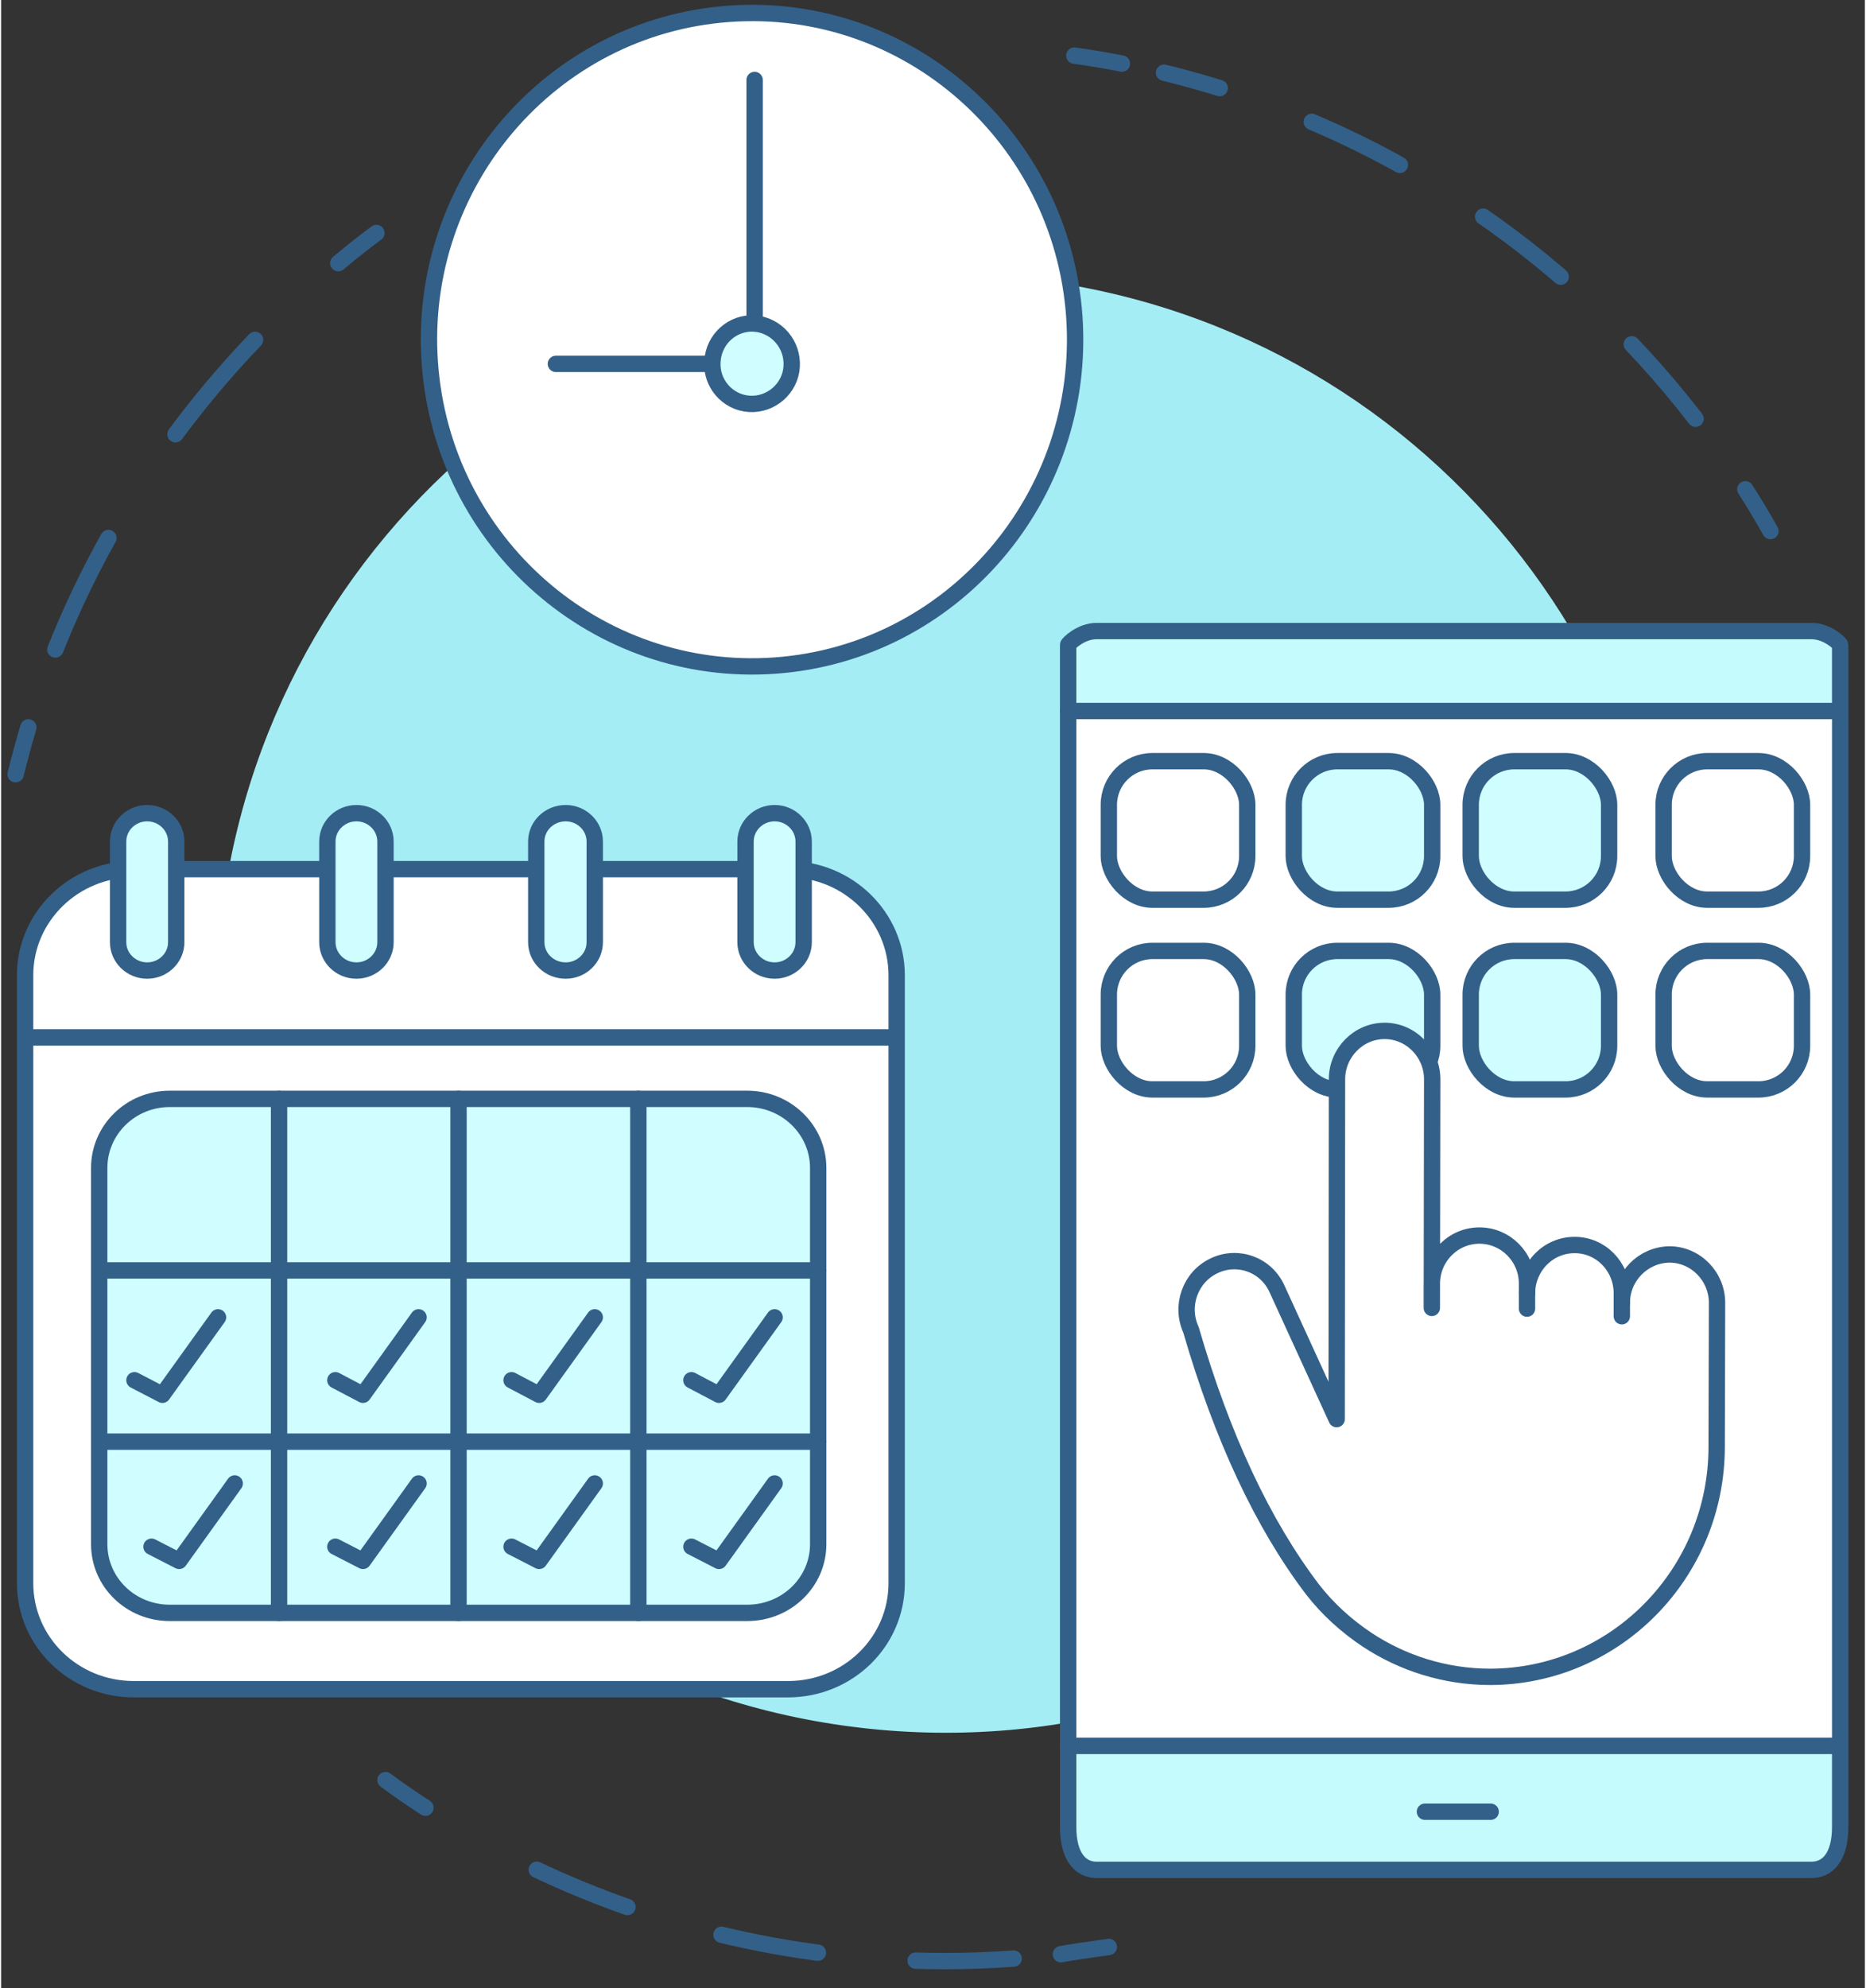 <svg version="1.2" xmlns="http://www.w3.org/2000/svg" viewBox="0 0 513 547" width="200" height="213">
	<rect x="0" y="0" width="513" height="547" fill="#333333" stroke="none"/>
	<title>year3-svg</title>
	<style>
		.s0 { fill: #a4edf5 } 
		.s1 { fill: none;stroke: #336088;stroke-linecap: round;stroke-linejoin: round;stroke-width: 4.5 } 
		.s2 { fill: none;stroke: #336088;stroke-linecap: round;stroke-linejoin: round;stroke-width: 4.5;stroke-dasharray: 27,27 } 
		.s3 { fill: none;stroke: #336088;stroke-linecap: round;stroke-linejoin: round;stroke-width: 4.5;stroke-dasharray: 34,34 } 
		.s4 { fill: #ffffff;stroke: #336088;stroke-linecap: round;stroke-linejoin: round;stroke-width: 4.5 } 
		.s5 { fill: #d0fdff;stroke: #336088;stroke-linecap: round;stroke-linejoin: round;stroke-width: 4.5 } 
		.s6 { fill: #c5fbfc;stroke: #336088;stroke-linecap: round;stroke-linejoin: round;stroke-width: 4.5 } 
	</style>
	<g id="&lt;Group&gt;">
		<g id="&lt;Group&gt;">
			<g id="&lt;Group&gt;">
				<g id="&lt;Group&gt;">
					<g id="&lt;Group&gt;">
						<g id="&lt;Group&gt;">
							<g id="&lt;Group&gt;">
								<g id="&lt;Group&gt;">
									<g id="&lt;Group&gt;">
										<g id="&lt;Group&gt;">
											<g id="&lt;Group&gt;">
												<path id="&lt;Path&gt;" class="s0" d="m60.3 255.4c11.4-110.2 110-190.3 220.2-178.9 110.2 11.4 190.3 110 178.9 220.2-11.4 110.2-110 190.3-220.2 178.9-110.2-11.4-190.3-110-178.9-220.2z"/>
											</g>
										</g>
									</g>
								</g>
							</g>
						</g>
					</g>
				</g>
			</g>
		</g>
		<g id="&lt;Group&gt;">
			<g id="&lt;Group&gt;">
				<path id="&lt;Path&gt;" class="s1" d="m487 146.1q-3.3-5.9-6.9-11.5"/>
				<path id="&lt;Path&gt;" class="s2" d="m466.4 115.2c-36-46.6-87.2-80.8-146.3-95.2"/>
				<path id="&lt;Path&gt;" class="s1" d="m308.5 17.5q-6.5-1.3-13.1-2.2"/>
			</g>
		</g>
		<g id="&lt;Group&gt;">
			<g id="&lt;Group&gt;">
				<path id="&lt;Path&gt;" class="s1" d="m105.8 489.7q5.4 4 11 7.6"/>
				<path id="&lt;Path&gt;" class="s2" d="m278.7 538.8q-9.4 0.7-18.9 0.7c-43.3 0-84.3-10.5-120.4-29.1"/>
				<path id="&lt;Path&gt;" class="s1" d="m291.7 537.6q4.5-0.8 13.2-2"/>
			</g>
		</g>
		<g id="&lt;Group&gt;">
			<g id="&lt;Group&gt;">
				<path id="&lt;Path&gt;" class="s1" d="m103.3 64.1q-5.4 4-10.5 8.3"/>
				<path id="&lt;Path&gt;" class="s3" d="m69.9 93.5c-25 26.1-44.8 57.2-57.5 91.8"/>
				<path id="&lt;Path&gt;" class="s1" d="m7.5 200.1q-1.9 6.4-3.5 12.9"/>
			</g>
		</g>
		<g id="&lt;Group&gt;">
			<g id="&lt;Group&gt;">
				<path id="&lt;Path&gt;" class="s4" d="m216.6 464.7h-180.1c-16.5 0-29.9-13-29.9-29.2v-167.2c0-16.1 13.4-29.2 29.9-29.2h180.1c16.5 0 29.9 13.1 29.9 29.2v167.2c0 16.2-13.4 29.2-29.9 29.2z"/>
				<g id="&lt;Group&gt;">
					<path id="&lt;Path&gt;" class="s5" d="m40.2 267c-4.4 0-8-3.5-8-7.8v-27.7c0-4.3 3.6-7.8 8-7.8 4.4 0 8 3.5 8 7.8v27.7c0 4.3-3.6 7.8-8 7.8z"/>
					<path id="&lt;Path&gt;" class="s5" d="m97.8 267c-4.4 0-8-3.5-8-7.8v-27.7c0-4.3 3.6-7.8 8-7.8 4.4 0 8 3.5 8 7.8v27.7c0 4.3-3.6 7.8-8 7.8z"/>
					<path id="&lt;Path&gt;" class="s5" d="m155.4 267c-4.5 0-8.1-3.5-8.1-7.8v-27.7c0-4.3 3.6-7.8 8.1-7.8 4.4 0 8 3.5 8 7.8v27.7c0 4.3-3.6 7.8-8 7.8z"/>
					<path id="&lt;Path&gt;" class="s5" d="m212.9 267c-4.4 0-8-3.5-8-7.8v-27.7c0-4.3 3.6-7.8 8-7.8 4.4 0 8 3.5 8 7.8v27.7c0 4.3-3.6 7.8-8 7.8z"/>
				</g>
				<path id="&lt;Path&gt;" class="s4" d="m7.4 285.4h238.1"/>
			</g>
			<g id="&lt;Group&gt;">
				<path id="&lt;Path&gt;" class="s5" d="m205.4 443.7h-159c-10.7 0-19.4-8.4-19.4-18.9v-103.5c0-10.5 8.7-19 19.4-19h159c10.7 0 19.5 8.5 19.5 19v103.5c0 10.5-8.8 18.9-19.5 18.9z"/>
				<path id="&lt;Path&gt;" class="s4" d="m27 396.6h197.9"/>
				<path id="&lt;Path&gt;" class="s4" d="m27 349.5h197.9"/>
				<path id="&lt;Path&gt;" class="s4" d="m175.4 302.3v141.4"/>
				<path id="&lt;Path&gt;" class="s4" d="m125.9 302.3v141.4"/>
				<path id="&lt;Path&gt;" class="s4" d="m76.5 302.3v141.4"/>
			</g>
			<path id="&lt;Path&gt;" class="s1" d="m59.7 362.4l-15.3 21.3-7.7-4"/>
			<path id="&lt;Path&gt;" class="s1" d="m114.9 362.4l-15.3 21.3-7.6-4"/>
			<path id="&lt;Path&gt;" class="s1" d="m163.4 362.4l-15.3 21.3-7.6-4"/>
			<path id="&lt;Path&gt;" class="s1" d="m212.9 362.4l-15.3 21.3-7.6-4"/>
			<path id="&lt;Path&gt;" class="s1" d="m114.9 408.1l-15.3 21.3-7.6-3.9"/>
			<path id="&lt;Path&gt;" class="s1" d="m64.3 408.1l-15.3 21.3-7.6-3.9"/>
			<path id="&lt;Path&gt;" class="s1" d="m163.4 408.1l-15.3 21.3-7.6-3.9"/>
			<path id="&lt;Path&gt;" class="s1" d="m212.9 408.1l-15.3 21.3-7.6-3.9"/>
		</g>
		<g id="&lt;Group&gt;">
			<g id="&lt;Group&gt;">
				<path id="&lt;Path&gt;" class="s4" d="m295.4 87.1c3.4 49.5-33.4 92.5-82.4 96-49 3.5-91.5-33.8-95-83.3-3.5-49.5 33.4-92.5 82.4-96 49-3.5 91.5 33.8 95 83.3z"/>
				<path id="&lt;Path&gt;" class="s5" d="m207.4 89c6.1 0.5 10.6 5.8 10.2 11.9-0.4 6-5.7 10.6-11.7 10.2-6-0.4-10.6-5.7-10.1-11.8 0.4-6.1 5.6-10.7 11.6-10.3z"/>
				<path id="&lt;Path&gt;" class="s4" d="m207.4 89v-67"/>
				<path id="&lt;Path&gt;" class="s4" d="m195.7 100.1h-43"/>
			</g>
		</g>
		<g id="&lt;Group&gt;">
			<g id="&lt;Group&gt;">
				<g id="&lt;Group&gt;">
					<path id="&lt;Path&gt;" class="s4" d="m506.2 195.6v284.7h-212.5v-284.7z"/>
					<path id="&lt;Path&gt;" class="s6" d="m293.7 480.3h212.5v22.3c0 8.3-3.5 11.8-7.9 11.8h-196.8c-4.3 0-7.8-3.5-7.8-11.8z"/>
					<path id="&lt;Path&gt;" class="s6" d="m506.2 195.6h-212.5v-18.2c0-0.3 3.5-3.8 7.8-3.8h196.8c4.4 0 7.9 3.5 7.9 3.8z"/>
				</g>
				<path id="&lt;Path&gt;" class="s4" d="m410 498.4h-18.1"/>
				<rect id="&lt;Path&gt;" class="s4" x="304.9" y="209.4" width="38.1" height="38.1" rx="12"></rect>
				<rect id="&lt;Path&gt;" class="s5" x="355.8" y="209.4" width="38.1" height="38.1" rx="12"></rect>
				<rect id="&lt;Path&gt;" class="s5" x="404.5" y="209.4" width="38.1" height="38.1" rx="12"></rect>
				<rect id="&lt;Path&gt;" class="s4" x="457.6" y="209.4" width="38.1" height="38.1" rx="12"></rect>
				<rect id="&lt;Path&gt;" class="s4" x="304.9" y="261.6" width="38.1" height="38.1" rx="12"></rect>
				<rect id="&lt;Path&gt;" class="s5" x="355.8" y="261.6" width="38.1" height="38.1" rx="12"></rect>
				<rect id="&lt;Path&gt;" class="s5" x="404.5" y="261.6" width="38.1" height="38.1" rx="12"></rect>
				<rect id="&lt;Path&gt;" class="s4" x="457.6" y="261.6" width="38.1" height="38.1" rx="12"></rect>
				<g id="&lt;Group&gt;">
					<g id="&lt;Group&gt;">
						<g id="&lt;Group&gt;">
							<path id="&lt;Path&gt;" class="s4" d="m361 437.3q-20.6-27.1-33.5-71.5c-3-6.6-0.2-14.5 6.4-17.6 6.5-3.1 14.3-0.3 17.3 6.4l16.4 35.8 0.1-93.5c0-7.3 5.9-13.3 13.1-13.3 7.2 0 13.1 6 13.1 13.3l-0.1 62.9v-6.6c0-7.4 5.9-13.3 13.1-13.3 7.2 0 13.1 5.9 13.1 13.2v2.7c0-7.3 5.8-13.3 13.1-13.3 7.2 0 13 5.9 13 13.3v2.6c0-7.3 5.9-13.2 13.1-13.3 7.2 0 13.1 6 13.1 13.3l-0.1 39.6c0 34.9-27.9 63.2-62.3 63.3-12.5 0-24.2-3.8-33.9-10.2-5.7-3.8-10.8-8.4-15-13.8z"/>
						</g>
						<path id="&lt;Path&gt;" class="s4" d="m420 355.5v4.5"/>
						<path id="&lt;Path&gt;" class="s4" d="m446.1 358.2v3.9"/>
					</g>
				</g>
			</g>
		</g>
	</g>
</svg>
